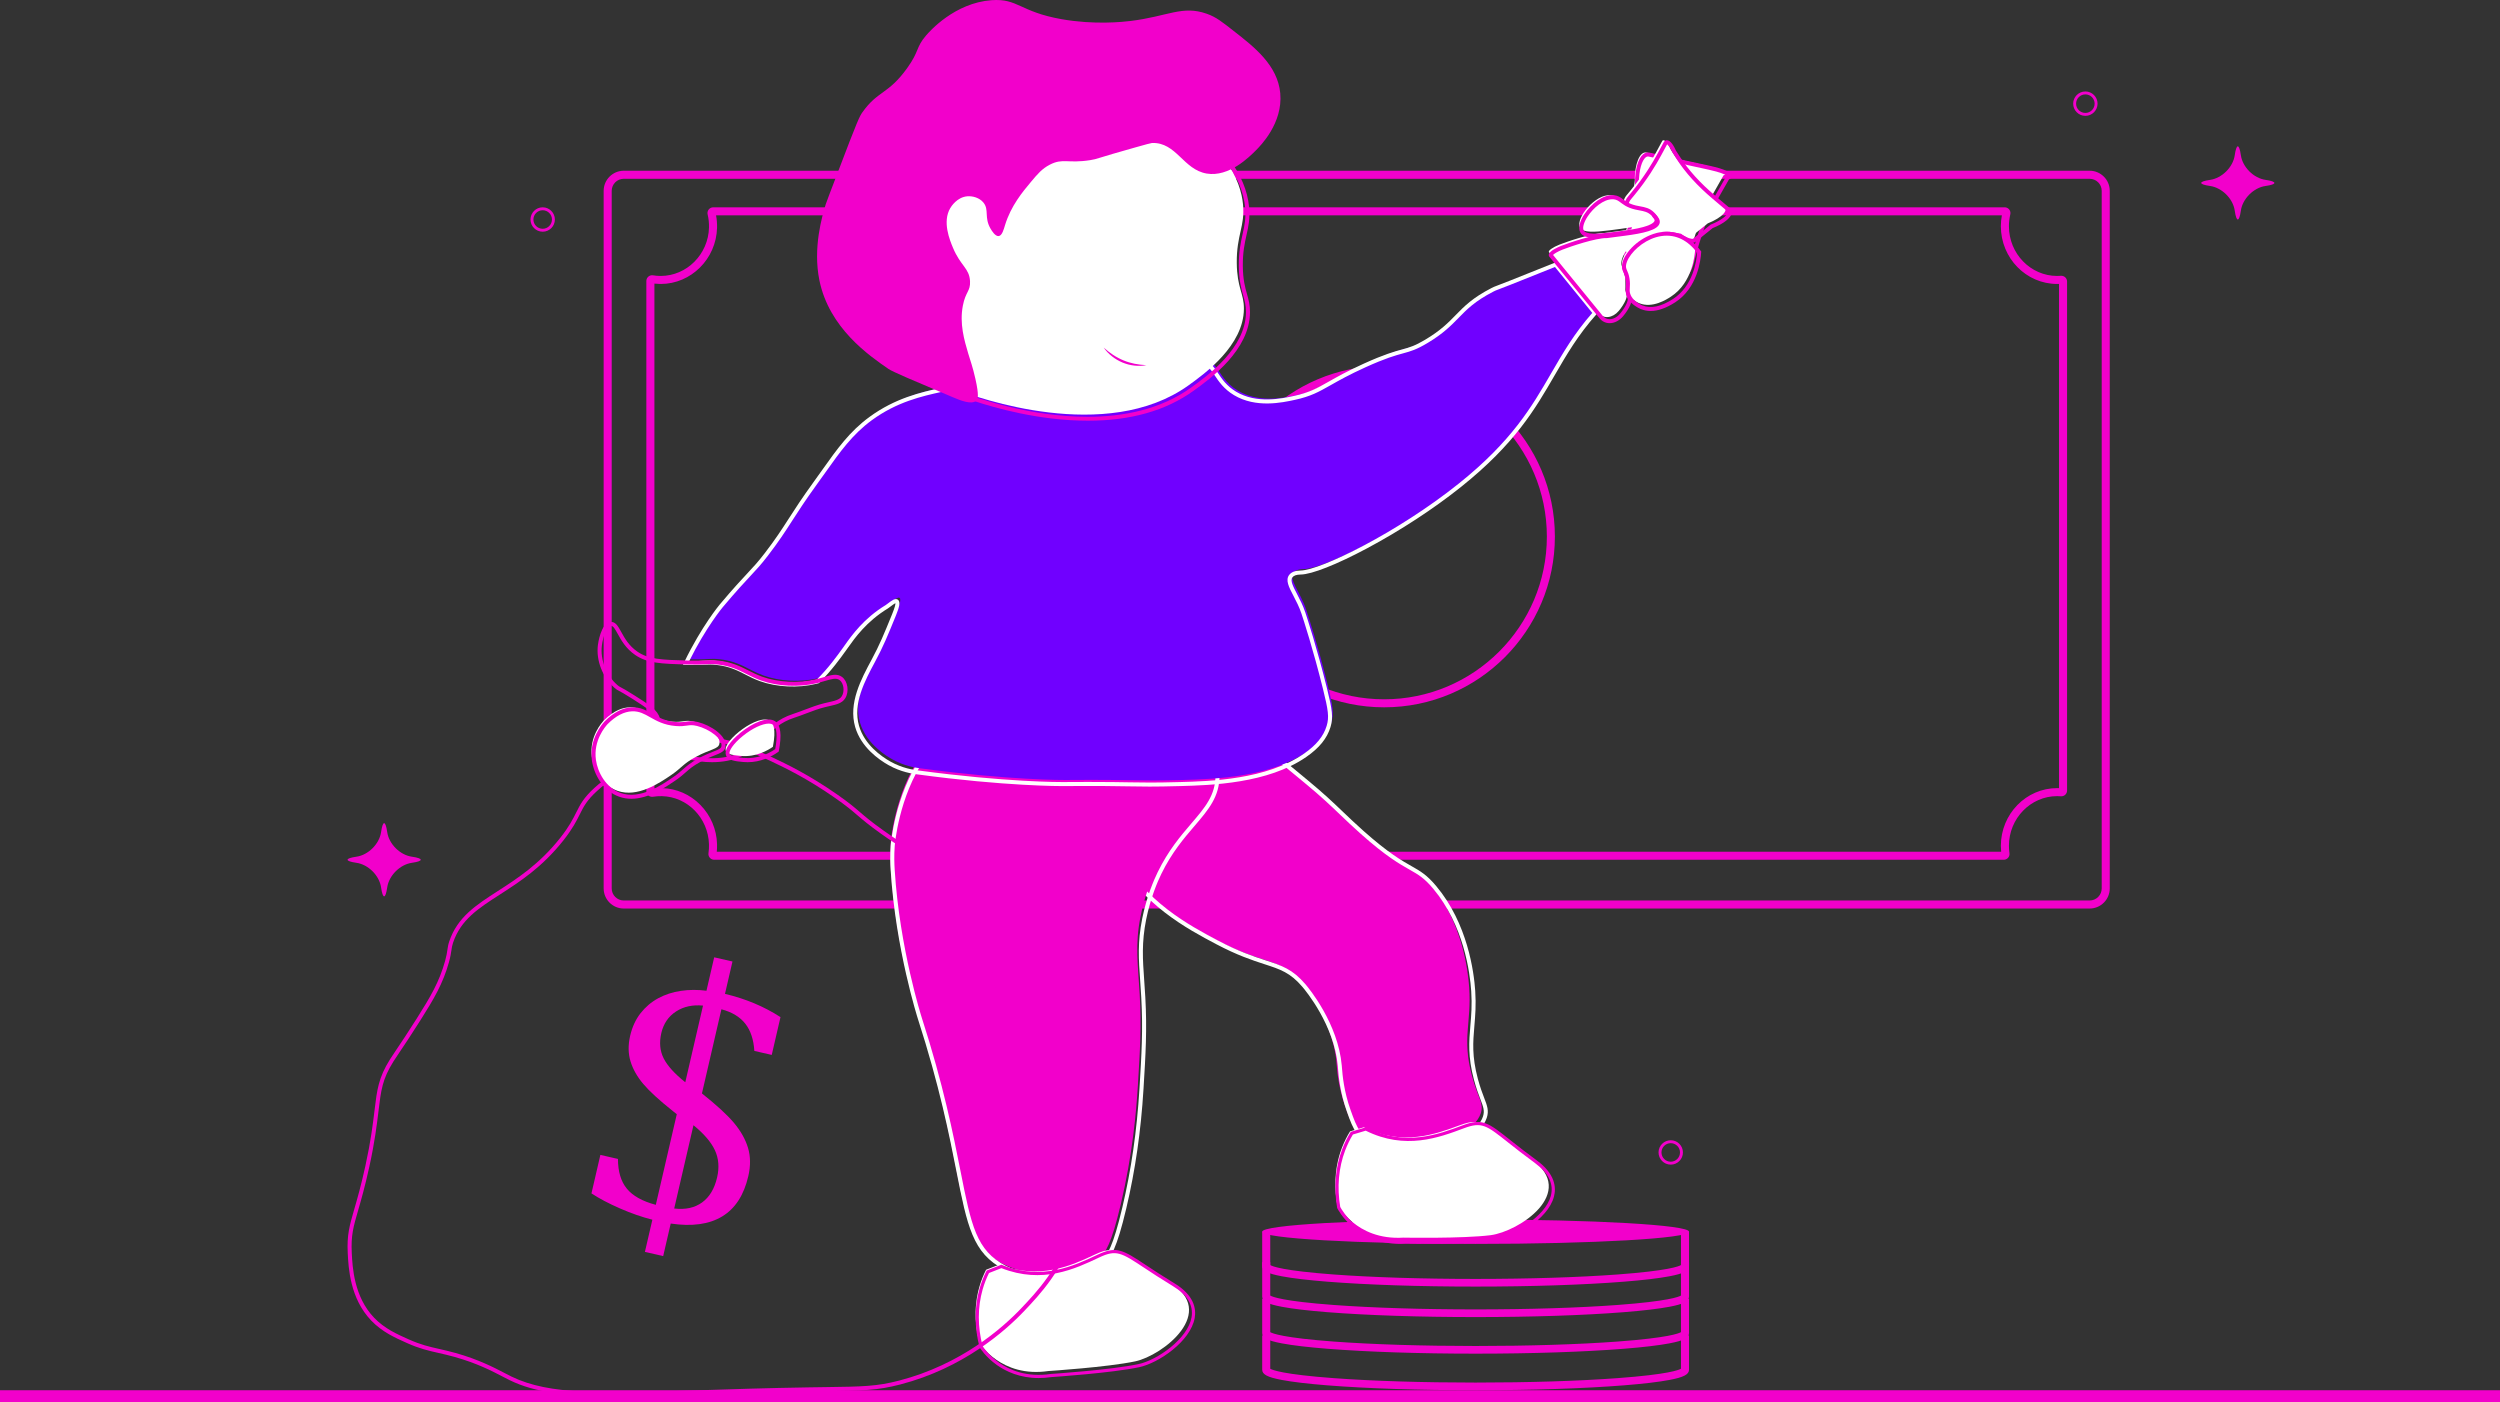 <svg width="410" height="230" viewBox="0 0 410 230" fill="none" xmlns="http://www.w3.org/2000/svg">
<rect x="0" y="0" width="410" height="230" fill="#333333" stroke="none"/>
<g clip-path="url(#clip0_767_2423)">
<path d="M342.7 149H102.3C100.48 149 99 147.52 99 145.701V31.299C99 29.48 100.48 28 102.3 28H342.7C344.52 28 346 29.48 346 31.299V145.701C346 147.52 344.52 149 342.7 149V149ZM102.3 29.32C101.208 29.32 100.32 30.208 100.32 31.299V145.701C100.32 146.792 101.208 147.68 102.3 147.68H342.7C343.792 147.68 344.68 146.792 344.68 145.701V31.299C344.68 30.208 343.792 29.32 342.7 29.32H102.3Z" fill="#F200CB"/>
<path d="M328.619 141H117.122C116.85 141 116.592 140.882 116.413 140.677C116.232 140.469 116.151 140.194 116.191 139.921C116.26 139.441 116.288 138.948 116.273 138.456C116.141 134.132 112.749 130.667 108.551 130.568C108.059 130.557 107.568 130.591 107.092 130.67C106.821 130.714 106.546 130.638 106.336 130.462C106.123 130.282 106 130.018 106 129.737V46.084C106 45.804 106.123 45.54 106.336 45.36C106.547 45.183 106.822 45.107 107.093 45.152C107.479 45.216 107.876 45.251 108.274 45.255C108.302 45.255 108.331 45.255 108.359 45.255C112.617 45.255 116.159 41.719 116.274 37.332C116.294 36.596 116.219 35.866 116.052 35.163C115.984 34.878 116.05 34.583 116.232 34.355C116.412 34.129 116.679 34 116.967 34H328.774C329.062 34 329.329 34.129 329.509 34.355C329.691 34.583 329.757 34.878 329.689 35.163C329.54 35.793 329.464 36.447 329.464 37.105C329.464 41.599 333.014 45.256 337.377 45.256C337.581 45.256 337.786 45.248 337.985 45.231C338.243 45.211 338.502 45.299 338.694 45.475C338.888 45.654 339 45.908 339 46.173V129.649C339 129.914 338.888 130.168 338.694 130.347C338.502 130.522 338.244 130.611 337.986 130.59C337.786 130.574 337.582 130.566 337.377 130.566C333.014 130.566 329.464 134.223 329.464 138.718C329.464 139.121 329.493 139.526 329.55 139.921C329.59 140.194 329.509 140.47 329.328 140.677C329.149 140.882 328.89 141 328.619 141V141ZM117.552 139.685H328.189C328.157 139.365 328.141 139.041 328.141 138.718C328.141 133.498 332.284 129.251 337.377 129.251C337.477 129.251 337.578 129.253 337.677 129.256V46.565C337.577 46.569 337.477 46.57 337.377 46.57C332.284 46.57 328.141 42.324 328.141 37.105C328.141 36.502 328.196 35.901 328.306 35.315H117.435C117.56 35.986 117.614 36.674 117.596 37.366C117.463 42.462 113.329 46.57 108.359 46.57C108.325 46.57 108.292 46.57 108.259 46.57C107.945 46.566 107.632 46.547 107.323 46.511V129.31C107.738 129.263 108.16 129.243 108.583 129.254C110.944 129.31 113.175 130.289 114.867 132.013C116.552 133.73 117.521 136.004 117.595 138.416C117.608 138.84 117.593 139.265 117.552 139.685V139.685Z" fill="#F200CB"/>
<path d="M227 116C211.561 116 199 103.439 199 88C199 72.561 211.561 60 227 60C242.439 60 255 72.561 255 88C255 103.439 242.439 116 227 116ZM227 61.315C212.286 61.315 200.315 73.286 200.315 88C200.315 102.714 212.286 114.685 227 114.685C241.714 114.685 253.685 102.714 253.685 88C253.685 73.286 241.714 61.315 227 61.315Z" fill="#F200CB"/>
<path d="M242 204C261.33 204 277 203.105 277 202C277 200.895 261.33 200 242 200C222.67 200 207 200.895 207 202C207 203.105 222.67 204 242 204Z" fill="#F200CB"/>
<path d="M242 228C232.81 228 224.167 227.714 217.663 227.195C214.485 226.942 211.984 226.645 210.231 226.314C207.876 225.87 207 225.414 207 224.631V219H208.321V224.471C208.667 224.682 210.421 225.402 218.732 226.016C225.078 226.485 233.341 226.743 242 226.743C250.659 226.743 258.922 226.485 265.269 226.016C273.579 225.402 275.333 224.682 275.679 224.471V219H277V224.631C277 225.414 276.124 225.87 273.769 226.314C272.016 226.645 269.515 226.942 266.337 227.195C259.833 227.714 251.19 228 242 228Z" fill="#F200CB"/>
<path d="M242 222C232.81 222 224.167 221.714 217.663 221.195C214.485 220.942 211.984 220.645 210.231 220.314C207.876 219.87 207 219.414 207 218.631V213H208.321V218.471C208.667 218.682 210.421 219.402 218.732 220.016C225.078 220.485 233.341 220.743 242 220.743C250.659 220.743 258.922 220.485 265.269 220.016C273.579 219.402 275.333 218.682 275.679 218.471V213H277V218.631C277 219.414 276.124 219.87 273.769 220.314C272.016 220.645 269.515 220.942 266.337 221.195C259.833 221.714 251.19 222 242 222Z" fill="#F200CB"/>
<path d="M242 216C232.81 216 224.167 215.714 217.663 215.195C214.485 214.942 211.984 214.645 210.231 214.314C207.876 213.87 207 213.414 207 212.631V207H208.321V212.471C208.667 212.682 210.421 213.402 218.732 214.016C225.078 214.485 233.341 214.743 242 214.743C250.659 214.743 258.922 214.485 265.269 214.016C273.579 213.402 275.333 212.682 275.679 212.471V207H277V212.631C277 213.414 276.124 213.87 273.769 214.314C272.016 214.645 269.515 214.942 266.337 215.195C259.833 215.714 251.19 216 242 216Z" fill="#F200CB"/>
<path d="M242 211C232.81 211 224.167 210.714 217.663 210.195C214.485 209.942 211.984 209.645 210.231 209.314C207.876 208.87 207 208.414 207 207.631V202H208.321V207.471C208.667 207.682 210.421 208.402 218.732 209.016C225.078 209.485 233.341 209.743 242 209.743C250.659 209.743 258.922 209.485 265.269 209.016C273.579 208.402 275.333 207.682 275.679 207.471V202H277V207.631C277 208.414 276.124 208.87 273.769 209.314C272.016 209.645 269.515 209.942 266.337 210.195C259.833 210.714 251.19 211 242 211Z" fill="#F200CB"/>
<path d="M181.346 124.191C185.415 117.618 198.002 117.877 205.45 121.691C208.177 123.088 210.562 125.217 213.777 127.867C217.977 131.329 219.436 133.077 222.834 136.101C230.56 142.975 231.48 141.261 234.667 145.07C239.858 151.274 240.768 159.274 240.949 161.98C241.34 167.827 239.746 170.22 241.387 176.389C242.374 180.098 243.393 180.897 242.848 182.565C241.033 188.12 226.153 190.192 222.25 185.064C221.591 184.2 221.18 183.044 220.643 181.536C219.409 178.072 219.279 175.293 219.182 174.184C218.588 167.372 213.751 161.581 213.338 161.097C209.761 156.906 207.296 158.337 199.168 154.04C194.501 151.572 186.947 147.578 182.953 139.63C181.928 137.592 177.95 129.677 181.346 124.191V124.191Z" fill="#F200CB"/>
<path d="M231.209 189C227.691 189 224.22 188.122 222.548 185.925C221.855 185.015 221.426 183.813 220.884 182.29C219.736 179.067 219.525 176.415 219.423 175.141C219.414 175.021 219.405 174.914 219.397 174.818C218.814 168.132 214.132 162.476 213.6 161.853C211.591 159.501 209.997 158.982 207.355 158.121C205.39 157.482 202.946 156.685 199.45 154.838C194.819 152.39 187.07 148.294 183.006 140.213C182.47 139.148 181.216 136.653 180.505 133.682C179.606 129.921 179.908 126.789 181.405 124.373C183.334 121.258 187.277 119.366 192.507 119.047C197.15 118.764 202.218 119.771 206.067 121.741C208.45 122.961 210.529 124.69 213.162 126.878C213.592 127.237 214.037 127.606 214.498 127.986C217.085 130.118 218.617 131.582 220.239 133.132C221.246 134.094 222.287 135.09 223.614 136.269C227.685 139.89 229.876 141.132 231.476 142.038C232.937 142.866 233.992 143.464 235.544 145.318C240.688 151.462 241.728 159.382 241.937 162.503C242.092 164.823 241.941 166.581 241.796 168.282C241.571 170.92 241.376 173.198 242.367 176.921C242.736 178.307 243.107 179.277 243.405 180.056C243.906 181.368 244.208 182.159 243.83 183.316C242.849 186.32 238.574 188.06 234.901 188.687C233.717 188.889 232.46 189 231.209 189V189ZM181.684 124.547L181.962 124.722C180.449 127.165 179.504 131.784 183.592 139.914C187.561 147.807 195.194 151.842 199.755 154.252C203.201 156.074 205.617 156.86 207.557 157.492C210.214 158.357 211.969 158.929 214.098 161.422C214.644 162.062 219.45 167.868 220.051 174.761C220.06 174.857 220.069 174.967 220.078 175.088C220.177 176.334 220.384 178.927 221.502 182.067C222.025 183.535 222.439 184.695 223.069 185.523C225.17 188.282 230.47 188.773 234.791 188.035C239.169 187.288 242.473 185.354 243.206 183.109C243.511 182.176 243.271 181.547 242.791 180.293C242.488 179.499 242.11 178.511 241.732 177.091C240.711 173.257 240.92 170.813 241.141 168.225C241.285 166.549 241.433 164.816 241.281 162.547C241.077 159.492 240.06 151.738 235.042 145.744C233.566 143.981 232.606 143.437 231.154 142.614C229.528 141.693 227.302 140.432 223.179 136.764C221.843 135.577 220.798 134.577 219.787 133.611C218.174 132.069 216.65 130.613 214.082 128.497C213.62 128.116 213.175 127.746 212.743 127.387C210.142 125.225 208.087 123.516 205.769 122.33C202.02 120.41 197.077 119.429 192.547 119.706C187.535 120.012 183.776 121.793 181.963 124.722L181.684 124.547L181.684 124.547Z" fill="white"/>
<path d="M221.409 185.545C220.941 186.301 220.477 187.19 220.083 188.217C218.636 191.987 218.945 195.485 219.281 197.425C219.281 197.425 222.253 203.47 230.169 202.971C230.169 202.971 239.832 203.148 244.445 202.572C249.058 201.996 258.797 195.62 251.186 190.116C243.575 184.612 243.435 183.044 239.428 184.531C235.42 186.018 229.984 188.016 223.676 184.873L221.409 185.545L221.409 185.545Z" fill="white"/>
<path d="M229.665 204C225.944 204 223.4 202.539 221.885 201.256C220.107 199.752 219.341 198.201 219.309 198.136L219.293 198.102L219.287 198.066C218.715 194.731 219.001 191.419 220.113 188.488C220.479 187.522 220.939 186.586 221.479 185.704L221.531 185.619L224.027 184.87L224.121 184.917C230.435 188.1 235.891 186.051 239.875 184.555C243.105 183.343 244.068 184.106 247.652 186.948C248.787 187.847 250.2 188.967 252.044 190.317C255.069 192.53 255.238 194.766 254.847 196.252C253.853 200.029 248.315 203.151 245.088 203.559C240.516 204.136 230.969 203.977 230.589 203.971C230.273 203.99 229.965 204 229.665 204L229.665 204ZM219.8 197.94C219.916 198.164 220.678 199.555 222.245 200.874C223.808 202.192 226.52 203.707 230.566 203.449L230.577 203.449H230.588C230.686 203.451 240.417 203.623 245.021 203.041C248.143 202.647 253.431 199.567 254.337 196.121C254.846 194.185 253.969 192.374 251.731 190.736C249.878 189.38 248.462 188.257 247.323 187.355C243.753 184.524 243.01 183.936 240.062 185.043C236.006 186.566 230.457 188.649 223.977 185.43L221.877 186.06C221.377 186.889 220.949 187.767 220.606 188.671C219.531 191.505 219.253 194.709 219.8 197.94H219.8Z" fill="#F200CB"/>
<path d="M151.083 123.83C146.644 130.239 146.07 138.294 146.07 138.294C145.949 139.995 146.01 141.319 146.07 142.28C146.884 155.28 150.493 166.485 150.493 166.485C159.262 193.714 156.04 202.931 164.352 207.222C169.302 209.777 176.627 209.701 180.423 206.189C181.271 205.404 182.239 204.173 183.814 197.481C185.735 189.317 186.345 182.43 186.615 177.998C186.972 172.139 187.2 168.387 186.91 163.09C186.641 158.175 186.097 155.056 187.058 150.249C187.829 146.39 189.142 143.588 189.564 142.722C193.514 134.616 199.039 132.704 199 126.782C198.996 126.231 198.989 125.122 198.558 123.977C194.682 113.694 160.322 110.488 151.083 123.83V123.83Z" fill="#F200CB"/>
<path d="M172.518 210C169.751 210 166.924 209.351 164.648 208.179C159.511 205.534 158.627 201.062 156.866 192.153C155.693 186.22 154.087 178.095 150.537 167.103C150.501 166.99 146.884 155.668 146.071 142.729C146.004 141.665 145.952 140.353 146.071 138.685C146.077 138.603 146.707 130.435 151.174 124.003C156.638 116.135 170.426 114.01 181.666 115.394C191.066 116.551 197.913 119.934 199.533 124.223C199.988 125.427 199.996 126.592 200 127.152C200.023 130.646 198.202 132.772 195.896 135.465C194.151 137.503 192.173 139.813 190.47 143.297C189.839 144.59 188.675 147.279 187.975 150.772C187.209 154.594 187.405 157.34 187.652 160.817C187.714 161.69 187.779 162.593 187.833 163.576C188.126 168.911 187.891 172.755 187.536 178.574C187.113 185.496 186.188 191.91 184.708 198.184C183.13 204.874 182.147 206.215 181.198 207.091C179.344 208.802 176.552 209.829 173.338 209.981C173.065 209.994 172.792 210 172.518 210H172.518ZM151.719 124.38C147.359 130.66 146.739 138.652 146.733 138.732C146.617 140.361 146.668 141.646 146.733 142.687C147.541 155.54 151.133 166.787 151.169 166.899C154.731 177.929 156.341 186.076 157.517 192.024C159.291 200.997 160.1 205.092 164.952 207.59C169.499 209.931 176.831 210.22 180.748 206.605C181.584 205.833 182.529 204.536 184.063 198.032C185.534 191.796 186.453 185.418 186.874 178.535C187.227 172.738 187.461 168.909 187.17 163.612C187.117 162.635 187.052 161.735 186.99 160.864C186.739 157.338 186.541 154.552 187.325 150.642C188.039 147.077 189.229 144.328 189.874 143.007C191.614 139.447 193.621 137.103 195.392 135.034C197.608 132.447 199.358 130.403 199.336 127.157C199.333 126.635 199.326 125.55 198.913 124.457C198.146 122.428 196.056 120.563 192.869 119.063C189.816 117.626 185.914 116.585 181.585 116.051C170.543 114.691 157.026 116.74 151.72 124.381L151.719 124.38Z" fill="white"/>
<path d="M161.717 208.239C161.316 209.029 160.931 209.952 160.627 211.007C159.512 214.877 160.123 218.331 160.627 220.234C160.627 220.234 164.115 226.001 171.961 224.847C171.961 224.847 181.609 224.222 186.157 223.266C190.706 222.31 199.86 215.159 191.795 210.315C183.731 205.47 183.455 203.922 179.59 205.734C175.724 207.547 170.479 209.985 163.918 207.382L161.717 208.239V208.239Z" fill="white"/>
<path d="M170.345 226C167.231 226 164.953 224.902 163.505 223.877C161.604 222.531 160.707 221.054 160.67 220.992L160.651 220.96L160.642 220.925C159.786 217.658 159.786 214.343 160.643 211.337C160.925 210.347 161.303 209.378 161.765 208.456L161.81 208.367L164.234 207.413L164.332 207.453C170.898 210.086 176.161 207.592 180.004 205.771C183.119 204.295 184.145 204.974 187.961 207.497C189.17 208.296 190.674 209.29 192.628 210.477C195.833 212.422 196.193 214.63 195.931 216.14C195.265 219.977 190.012 223.544 186.83 224.22C182.323 225.177 172.794 225.819 172.414 225.844C171.688 225.952 170.998 226 170.345 226H170.345ZM161.142 220.756C161.277 220.969 162.156 222.287 163.831 223.468C165.502 224.645 168.336 225.924 172.346 225.328L172.368 225.326C172.465 225.32 182.181 224.675 186.719 223.711C189.798 223.057 194.804 219.553 195.411 216.052C195.753 214.086 194.723 212.359 192.352 210.92C190.389 209.728 188.88 208.731 187.668 207.929C183.867 205.416 183.075 204.893 180.232 206.241C176.32 208.094 170.968 210.629 164.232 207.974L162.193 208.776C161.765 209.642 161.415 210.551 161.151 211.478C160.322 214.384 160.319 217.591 161.142 220.756H161.142Z" fill="#F200CB"/>
<path d="M262 50.909C253.903 60.004 253.988 67.812 239.871 79.065C230.106 86.848 217.287 93.28 213.761 93.338C213.545 93.342 212.601 93.326 212.139 93.927C211.29 95.029 213.231 97.044 214.205 99.96C214.439 100.662 216.09 105.648 217.745 112.321C218.603 115.782 218.792 116.997 218.334 118.501C217.797 120.267 216.563 121.783 214.499 123.209C208.469 127.378 199.735 127.759 193.995 127.918C185.866 128.143 187.161 127.824 174.671 127.918C174.671 127.918 165.575 127.987 150.923 126.004C150.108 125.895 148.316 125.636 146.35 124.533C145.68 124.157 142.105 122.155 141.039 118.501C139.94 114.73 142.006 110.896 143.695 107.759C145.045 105.253 145.725 103.588 147.088 100.254C147.358 99.591 147.88 98.293 147.53 98.046C147.207 97.82 146.342 98.666 145.908 98.929C142.049 101.272 140.075 104.317 138.975 105.845C138.026 107.164 136.53 109.241 134.598 111.128C134.485 111.159 134.371 111.188 134.254 111.217C131.28 111.942 127.821 111.731 125.183 110.775C122.71 109.878 121.37 108.508 118.103 108.126C116.412 107.929 116.178 108.193 113.455 108.126C113.3 108.122 113.149 108.119 113 108.115C115.847 102.236 118.766 98.782 118.766 98.782C123.313 93.402 123.892 93.316 126.141 90.395C129.593 85.913 130.094 84.345 134.254 78.622C137.294 74.442 139.438 70.958 143.252 68.174C147.364 65.176 151.361 64.25 154.905 63.466C189.354 55.852 196.536 56.364 199.453 60.228C200.216 61.24 200.956 62.835 202.994 64.055C206.412 66.103 210.458 65.283 212.728 64.79C217.099 63.843 217.675 62.463 224.234 59.493C230.927 56.463 230.742 57.712 234.413 55.52C239.768 52.321 239.432 50.096 245.18 47.132C245.937 46.742 245.203 47.151 252.557 44.19C253.778 43.697 254.745 43.306 255.552 43L262 50.909L262 50.909Z" fill="#7000FF"/>
<path d="M188.525 129C187.348 129 186.367 128.983 185.237 128.962C182.997 128.922 180.21 128.873 174.212 128.918C174.122 128.918 164.921 128.965 150.41 126.995C149.691 126.898 147.783 126.641 145.718 125.48C144.086 124.561 141.21 122.53 140.25 119.232C139.113 115.319 141.231 111.375 142.933 108.207C144.271 105.715 144.95 104.05 146.302 100.734L146.312 100.709C146.778 99.562 146.862 99.108 146.851 98.929C146.653 99.004 146.273 99.297 146.077 99.448C145.906 99.58 145.745 99.704 145.61 99.787C142.105 101.92 140.188 104.632 139.043 106.253C138.946 106.389 138.856 106.517 138.771 106.636C137.851 107.918 136.311 110.064 134.354 111.979L134.294 112.037L134.213 112.06C134.097 112.093 133.979 112.123 133.858 112.153C130.9 112.876 127.35 112.702 124.593 111.699C123.713 111.379 122.973 111 122.256 110.633C120.92 109.949 119.657 109.302 117.585 109.059C116.705 108.956 116.227 108.983 115.567 109.019C114.976 109.052 114.241 109.093 112.966 109.061L112 109.035L112.222 108.576C115.055 102.709 118.005 99.179 118.034 99.144C120.326 96.424 121.594 95.07 122.612 93.982C123.588 92.939 124.293 92.186 125.402 90.742C127.199 88.402 128.185 86.87 129.326 85.096C130.355 83.497 131.521 81.685 133.512 78.937C133.986 78.284 134.439 77.646 134.878 77.028C137.263 73.671 139.322 70.772 142.586 68.383C146.839 65.273 151.012 64.347 154.366 63.603C189.013 55.924 196.218 56.433 199.264 60.479C199.43 60.7 199.593 60.945 199.766 61.204C200.389 62.14 201.165 63.305 202.711 64.234C206.09 66.263 210.223 65.364 212.209 64.931C214.741 64.381 215.999 63.669 217.903 62.592C219.261 61.823 220.951 60.866 223.653 59.64C227.033 58.105 228.712 57.646 229.937 57.311C231.185 56.969 232.009 56.744 233.801 55.67C236.278 54.187 237.525 52.909 238.732 51.674C240.15 50.221 241.49 48.849 244.59 47.246C244.941 47.064 245.001 47.042 245.577 46.822C246.327 46.536 247.887 45.941 251.997 44.281L252.337 44.144C253.415 43.708 254.266 43.363 255 43.084L255.223 43L262 51.337L261.814 51.547C258.769 54.977 256.917 58.175 254.957 61.56C251.763 67.076 248.46 72.779 239.637 79.833C235.132 83.434 229.645 87.021 224.186 89.933C219.204 92.59 215.141 94.195 213.318 94.225L213.283 94.225C212.628 94.234 212.18 94.389 211.952 94.687C211.557 95.201 212.067 96.18 212.713 97.418C213.17 98.294 213.688 99.286 214.069 100.434C214.379 101.365 216.005 106.338 217.618 112.86C218.494 116.405 218.677 117.672 218.203 119.235C217.639 121.094 216.38 122.651 214.239 124.135C207.914 128.52 198.57 128.778 193.55 128.917C191.338 128.979 189.814 129 188.525 129L188.525 129ZM178.573 128.24C181.741 128.24 183.636 128.273 185.248 128.302C187.608 128.344 189.313 128.375 193.531 128.258C198.483 128.121 207.699 127.866 213.863 123.592C215.875 122.198 217.053 120.753 217.571 119.044C218.003 117.621 217.833 116.481 216.977 113.019C215.37 106.521 213.751 101.569 213.443 100.643C213.078 99.546 212.573 98.578 212.128 97.724C211.373 96.277 210.776 95.134 211.428 94.285C211.786 93.819 212.407 93.577 213.274 93.565L213.306 93.565C216.558 93.512 229.152 87.37 239.225 79.317C247.951 72.341 251.222 66.692 254.386 61.23C256.323 57.883 258.156 54.719 261.134 51.319L255.012 43.787C254.334 44.048 253.551 44.365 252.585 44.756L252.244 44.894C248.129 46.556 246.564 47.153 245.812 47.439C245.245 47.656 245.211 47.669 244.893 47.833C241.888 49.387 240.584 50.722 239.204 52.136C237.968 53.401 236.69 54.71 234.14 56.237C232.271 57.357 231.365 57.605 230.111 57.948C228.84 58.295 227.258 58.728 223.926 60.241C221.251 61.456 219.575 62.404 218.228 63.167C216.272 64.274 214.979 65.006 212.35 65.577C210.281 66.028 205.975 66.965 202.372 64.8C200.699 63.795 199.877 62.562 199.217 61.571C199.05 61.32 198.892 61.083 198.737 60.876C195.926 57.142 188.591 56.694 154.509 64.248C151.216 64.979 147.117 65.888 142.975 68.916C139.798 71.242 137.767 74.101 135.416 77.411C134.976 78.03 134.522 78.67 134.046 79.325C132.066 82.058 130.905 83.862 129.881 85.454C128.731 87.24 127.739 88.783 125.925 91.144C124.797 92.614 124.083 93.377 123.094 94.433C122.081 95.516 120.82 96.863 118.539 99.57C118.511 99.604 115.764 102.893 113.041 108.403C114.253 108.431 114.96 108.392 115.53 108.36C116.224 108.322 116.725 108.294 117.662 108.404C119.852 108.66 121.227 109.364 122.557 110.045C123.255 110.403 123.977 110.772 124.819 111.078C127.46 112.039 130.863 112.205 133.701 111.512C133.786 111.491 133.87 111.47 133.953 111.447C135.839 109.589 137.278 107.583 138.235 106.251C138.319 106.133 138.409 106.006 138.504 105.871C139.679 104.209 141.645 101.427 145.266 99.223C145.37 99.159 145.518 99.046 145.674 98.925C146.236 98.492 146.817 98.045 147.25 98.348C147.727 98.686 147.492 99.561 146.924 100.958L146.914 100.983C145.553 104.321 144.869 105.997 143.515 108.519C141.87 111.582 139.822 115.394 140.884 119.047C141.778 122.12 144.498 124.035 146.039 124.903C147.996 126.003 149.814 126.248 150.498 126.341C164.959 128.303 174.117 128.258 174.208 128.257C175.897 128.245 177.333 128.239 178.573 128.239L178.573 128.24Z" fill="white"/>
<path d="M200.636 25.84C203.021 29.003 203.677 31.694 203.854 33.516C204.202 37.116 202.787 38.461 202.83 43.111C202.869 47.263 204.015 48.076 204 50.639C203.965 56.694 197.544 61.307 194.933 63.187C181.402 72.922 159.886 65.038 157.347 64.072C157.347 64.072 136.434 51.82 146.964 36.321C157.493 20.821 152.521 22.593 159.687 17.131C166.853 11.669 178.699 18.607 186.304 17.131C193.909 15.655 200.636 25.84 200.636 25.84L200.636 25.84Z" fill="white"/>
<path d="M178.431 69C176.529 69 174.541 68.877 172.468 68.632C165.267 67.779 159.295 65.652 157.636 65.02L157.587 64.997C157.559 64.981 154.78 63.34 151.783 60.561C149.007 57.986 145.465 53.875 144.356 48.914C143.423 44.737 144.325 40.594 147.038 36.6C151.981 29.32 153.487 25.904 154.484 23.643C155.593 21.129 156.008 20.188 159.907 17.215C164.367 13.815 170.463 15.041 176.358 16.227C180.203 17.001 183.835 17.732 186.812 17.154C190.043 16.526 193.624 17.875 197.168 21.056C199.765 23.387 201.426 25.855 201.556 26.05C203.484 28.611 204.593 31.264 204.851 33.934C205.034 35.827 204.741 37.143 204.43 38.536C204.136 39.856 203.802 41.353 203.823 43.617C203.844 45.884 204.199 47.138 204.512 48.245C204.766 49.146 205.007 49.997 205 51.196C204.964 57.451 198.509 62.098 195.752 64.082C191.206 67.355 185.398 69 178.431 69H178.431ZM157.894 64.409C160.37 65.349 169.02 68.355 178.348 68.355C184.205 68.356 190.327 67.171 195.361 63.548C198.045 61.616 204.308 57.107 204.342 51.192C204.348 50.088 204.131 49.318 203.879 48.428C203.555 47.28 203.187 45.979 203.165 43.623C203.144 41.282 203.486 39.745 203.788 38.39C204.1 36.992 204.369 35.785 204.196 33.998C203.95 31.45 202.883 28.908 201.026 26.444L201.014 26.427C200.948 26.326 194.281 16.38 186.936 17.806C183.833 18.409 180.14 17.666 176.23 16.879C170.477 15.721 164.527 14.524 160.303 17.745C156.54 20.615 156.173 21.446 155.085 23.913C154.079 26.196 152.557 29.646 147.58 36.976C144.976 40.811 144.107 44.779 144.998 48.768C147.007 57.759 157.337 64.075 157.894 64.409V64.409Z" fill="#F200CB"/>
<path d="M188.935 23.448C192.938 23.317 194.05 27.819 197.905 28.465C201.566 29.078 204.889 25.742 205.992 24.634C206.714 23.909 210.412 20.196 209.962 15.297C209.54 10.699 205.707 7.712 202.316 5.07C200.418 3.592 199.491 2.816 197.905 2.254C193.887 0.831 191.537 2.689 185.406 3.44C184.184 3.589 179.486 4.102 174.084 3.143C167.237 1.928 166.946 -0.286 162.614 0.031C156.571 0.473 152.469 5.123 151.88 5.811C150.151 7.829 150.832 8.297 148.792 11.147C145.672 15.506 143.984 14.821 141.44 18.409C140.975 19.066 140.707 19.546 137.323 28.465C136.154 31.544 135.544 33.084 135.411 33.527C134.842 35.424 133.285 40.618 134.382 45.977C135.986 53.813 142.509 58.303 145.704 60.502C146.392 60.976 149.643 62.349 156.144 65.097C157.503 65.671 159.369 66.438 160.115 65.69C160.379 65.424 160.583 64.886 159.967 62.133C159.526 60.155 159.126 59.115 158.791 57.983C158.141 55.787 157.341 53.084 157.909 50.127C158.353 47.811 159.171 47.77 159.085 46.125C158.973 43.964 157.54 43.636 156.291 40.641C155.762 39.372 154.512 36.373 155.85 34.12C155.99 33.885 156.947 32.329 158.644 32.193C159.496 32.125 160.625 32.407 161.291 33.231C162.256 34.425 161.357 35.654 162.467 37.529C162.642 37.825 163.216 38.794 163.791 38.715C164.353 38.638 164.618 37.598 164.82 36.936C165.793 33.748 167.719 31.451 169.084 29.822C170.176 28.519 170.89 27.668 172.172 27.006C174.319 25.897 175.106 26.844 178.789 26.265C180.075 26.062 179.721 25.987 186.141 24.19C187.892 23.699 188.771 23.454 188.935 23.449L188.935 23.448Z" fill="#F200CB"/>
<path d="M188 59.888C187.356 60.012 186.691 60.03 186.034 59.957C185.704 59.924 185.378 59.858 185.055 59.78C184.733 59.697 184.418 59.586 184.107 59.464C183.492 59.204 182.907 58.868 182.381 58.452C181.853 58.039 181.381 57.552 181 57C181.497 57.441 182.007 57.848 182.549 58.201C182.821 58.375 183.095 58.544 183.38 58.691C183.663 58.842 183.952 58.981 184.248 59.1C184.836 59.348 185.45 59.528 186.077 59.656C186.706 59.783 187.347 59.85 188 59.888L188 59.888Z" fill="#F200CB"/>
<path d="M100.756 229C93.088 229 87.829 228.425 83.591 226.353C83.263 226.192 82.908 226.007 82.496 225.792C80.699 224.854 78.238 223.569 74.559 222.538C73.546 222.254 72.699 222.062 71.879 221.876C70.232 221.502 68.809 221.18 66.757 220.265C64.755 219.372 62.686 218.449 60.89 216.581C57.405 212.956 57.152 207.944 57.03 205.535C56.878 202.535 57.313 201.031 58.102 198.301C58.593 196.602 59.204 194.488 59.919 191.23C60.82 187.118 61.153 184.345 61.421 182.116C61.823 178.767 62.065 176.746 63.952 173.747C64.23 173.304 64.566 172.806 64.99 172.174C65.75 171.046 66.789 169.501 68.385 166.977C70.554 163.545 72.047 161.038 73 157.588C73.232 156.747 73.31 156.218 73.378 155.751C73.443 155.306 73.499 154.921 73.67 154.412C75.01 150.403 78.083 148.425 81.64 146.134C84.841 144.072 88.469 141.735 91.899 137.386C93.359 135.535 93.965 134.319 94.499 133.247C95.137 131.966 95.688 130.859 97.477 129.223C101.108 125.902 105.534 124.304 110.221 122.612C112.904 121.643 114.382 121.11 116.077 121.013C117.542 120.929 120.234 121.169 126.653 124.203C128.884 125.258 132.619 127.023 137.34 130.324C139.258 131.665 140.124 132.409 141.042 133.196C141.938 133.965 142.865 134.759 144.878 136.193C148.009 138.423 149.771 139.354 151.057 140.033C152.415 140.751 153.235 141.184 154.464 142.561C155.676 143.92 155.968 144.706 156.607 146.427C157.169 147.942 158.018 150.231 160.055 154.37C161.622 157.555 163.074 160.172 164.479 162.703C165.874 165.217 166.828 166.834 167.75 168.397C168.126 169.035 168.503 169.674 168.91 170.372C174.241 179.535 176.918 184.134 177.593 187.857C178.763 194.295 177.101 199.571 176.475 201.557C174.362 208.264 170.52 212.318 167.977 215C164.798 218.354 157.929 224.38 147.651 227.053C143.868 228.036 141.556 228.068 135.377 228.153C134.564 228.164 133.684 228.176 132.724 228.192C125.799 228.302 119.85 228.499 114.602 228.672C109.232 228.849 104.678 229 100.756 229ZM97.699 129.469L97.921 129.715C96.224 131.268 95.723 132.272 95.09 133.544C94.541 134.646 93.92 135.894 92.417 137.8C88.918 142.236 85.241 144.604 81.996 146.694C78.402 149.008 75.563 150.837 74.296 154.624C74.145 155.077 74.095 155.417 74.032 155.848C73.964 156.31 73.88 156.885 73.637 157.766C72.659 161.305 71.143 163.852 68.942 167.334C67.342 169.866 66.299 171.416 65.538 172.547C65.116 173.174 64.783 173.668 64.51 174.103C62.704 176.975 62.481 178.829 62.077 182.196C61.807 184.439 61.472 187.23 60.564 191.373C59.845 194.653 59.23 196.779 58.737 198.486C57.943 201.234 57.544 202.613 57.69 205.501C57.808 207.829 58.053 212.673 61.365 216.119C63.071 217.894 65.081 218.79 67.025 219.657C69.017 220.546 70.411 220.862 72.025 221.227C72.852 221.415 73.708 221.609 74.737 221.897C78.481 222.947 81.081 224.304 82.801 225.202C83.208 225.415 83.559 225.598 83.88 225.755C90.138 228.815 98.82 228.528 114.58 228.007C119.831 227.834 125.782 227.637 132.713 227.527C133.674 227.511 134.555 227.499 135.368 227.488C141.489 227.404 143.78 227.373 147.486 226.409C157.605 223.777 164.368 217.844 167.499 214.541C169.999 211.903 173.779 207.916 175.845 201.356C176.457 199.413 178.083 194.252 176.943 187.976C176.288 184.369 173.632 179.804 168.339 170.708C167.934 170.011 167.558 169.373 167.182 168.736C166.257 167.17 165.302 165.549 163.903 163.03C162.494 160.49 161.037 157.865 159.463 154.665C157.411 150.496 156.555 148.188 155.988 146.66C155.361 144.971 155.101 144.271 153.972 143.006C152.823 141.718 152.087 141.329 150.75 140.622C149.447 139.934 147.663 138.991 144.496 136.736C142.459 135.285 141.521 134.48 140.613 133.702C139.709 132.926 138.854 132.193 136.963 130.871C132.287 127.601 128.584 125.851 126.372 124.806C119.363 121.492 116.918 121.632 116.114 121.677C114.58 121.765 113.267 122.219 110.444 123.238C105.821 124.907 101.455 126.483 97.921 129.715L97.699 129.469L97.699 129.469Z" fill="#F200CB"/>
<path d="M118.897 162.996C122.254 163.787 125.289 165.057 128 166.807L126.566 173.005L123.712 172.351C123.597 170.491 123.101 169.002 122.227 167.885C121.352 166.768 120.047 165.98 118.312 165.521L115.118 179.324C117.511 181.223 119.263 182.834 120.374 184.156C121.484 185.479 122.25 186.843 122.674 188.25C123.097 189.656 123.114 191.202 122.724 192.885C122.003 196.003 120.572 198.208 118.432 199.5C116.291 200.792 113.48 201.18 109.998 200.663L108.763 206L105.766 205.312L106.988 200.032C105.287 199.602 103.513 198.984 101.666 198.177C99.819 197.371 98.264 196.55 97 195.716L98.461 189.403L101.343 190.065C101.348 192.141 101.836 193.769 102.808 194.949C103.779 196.129 105.36 197.01 107.552 197.593L110.992 182.729L110.351 182.219C108.113 180.437 106.494 178.952 105.494 177.766C104.494 176.58 103.797 175.347 103.406 174.068C103.014 172.79 102.993 171.395 103.342 169.883C103.679 168.43 104.249 167.19 105.052 166.166C105.856 165.142 106.819 164.325 107.941 163.716C109.063 163.108 110.305 162.702 111.667 162.501C113.029 162.3 114.426 162.293 115.86 162.481L117.128 157L120.126 157.688L118.897 162.996L118.897 162.996ZM112.387 177.489L115.295 164.92C113.594 164.751 112.119 165.073 110.869 165.884C109.619 166.695 108.815 167.875 108.456 169.425C108.097 170.974 108.227 172.359 108.845 173.579C109.463 174.798 110.644 176.102 112.387 177.489V177.489ZM113.73 184.535L110.569 198.195C112.4 198.414 113.923 198.083 115.139 197.203C116.354 196.324 117.176 194.956 117.606 193.1C117.986 191.455 117.865 189.967 117.243 188.635C116.62 187.304 115.449 185.937 113.73 184.535H113.73Z" fill="#F200CB"/>
<path d="M116.771 125C114.146 125 111.592 124.293 109.798 123.328C108.214 122.477 107.258 121.472 107.108 120.498C107.026 119.966 107.206 119.563 107.366 119.207C107.544 118.808 107.697 118.463 107.556 117.91C107.304 116.925 106.133 116.144 103.722 114.611C102.382 113.759 101.836 113.472 101.51 113.301C101.23 113.155 101.102 113.088 100.813 112.835C98.819 111.097 97.737 108.329 98.055 105.784C98.073 105.638 98.516 102.205 100.106 102.009C100.926 101.909 101.347 102.67 101.878 103.635C102.436 104.646 103.129 105.904 104.531 106.868C106.349 108.117 108.474 108.222 112.727 108.326L113.182 108.337C114.427 108.367 115.145 108.328 115.723 108.296C116.415 108.259 116.915 108.231 117.849 108.339C120.034 108.592 121.406 109.286 122.732 109.957C123.429 110.31 124.149 110.674 124.988 110.976C127.623 111.923 131.018 112.087 133.848 111.403C133.961 111.375 134.071 111.348 134.18 111.317C134.494 111.234 134.785 111.148 135.066 111.065C136.309 110.697 137.289 110.406 138.102 111.024C139.04 111.739 139.293 113.433 138.623 114.509C138.112 115.33 137.232 115.529 136.015 115.805C135.8 115.854 135.572 115.905 135.331 115.964C134.274 116.22 133.229 116.617 132.219 117.001C131.587 117.241 130.933 117.489 130.277 117.703C127.872 118.488 126.758 119.701 125.578 120.985C124.578 122.073 123.545 123.197 121.699 124.02C120.147 124.712 118.444 125 116.771 125V125ZM100.232 102.652C100.217 102.652 100.202 102.653 100.187 102.655C99.509 102.738 98.891 104.386 98.708 105.864C98.416 108.202 99.413 110.746 101.248 112.347C101.48 112.549 101.552 112.586 101.818 112.726C102.154 112.902 102.715 113.196 104.078 114.064C106.521 115.617 107.867 116.473 108.194 117.75C108.392 118.521 108.157 119.047 107.968 119.47C107.822 119.797 107.706 120.056 107.759 120.4C107.874 121.145 108.754 122.026 110.113 122.757C112.912 124.261 117.647 125.113 121.428 123.427C123.149 122.659 124.092 121.633 125.09 120.547C126.275 119.257 127.501 117.923 130.07 117.085C130.712 116.876 131.358 116.63 131.983 116.393C133.012 116.001 134.077 115.597 135.174 115.331C135.419 115.272 135.65 115.22 135.867 115.17C137.007 114.912 137.695 114.756 138.062 114.167C138.554 113.377 138.371 112.051 137.7 111.539C137.155 111.125 136.358 111.361 135.255 111.688C134.969 111.773 134.673 111.86 134.355 111.945C134.243 111.976 134.126 112.005 134.005 112.035C131.054 112.748 127.513 112.576 124.763 111.587C123.885 111.272 123.147 110.898 122.432 110.537C121.099 109.862 119.839 109.225 117.772 108.986C116.895 108.884 116.418 108.91 115.759 108.946C115.17 108.978 114.437 109.019 113.165 108.988L112.709 108.976C108.324 108.869 106.128 108.758 104.155 107.402C102.625 106.351 101.859 104.961 101.3 103.946C100.849 103.128 100.57 102.652 100.232 102.652L100.232 102.652Z" fill="#F200CB"/>
<path d="M279.743 27.152C282.354 27.725 283.667 28.446 282.662 28.755L280.557 32.465C279.644 34.072 278.679 36.271 277.79 39.271C277.669 39.678 277.549 40.099 277.431 40.538L277.017 42.071C276.604 44.081 275.46 45.358 274.474 44.91C273.489 44.462 271.474 43.547 269.997 42.875C268.521 42.204 266.954 41.492 266.517 41.292C266.079 41.093 265.88 40.518 266.075 40.014L266.512 38.455C266.825 37.339 267.18 35.892 267.477 34.216C267.608 33.485 267.727 32.709 267.826 31.898L268.1 29.672C268.067 26.873 268.932 24.779 270.021 25.019C271.111 25.258 272.676 25.601 273.499 25.782C274.323 25.963 277.132 26.579 279.743 27.152L279.743 27.152Z" fill="white"/>
<path d="M275.388 46C275.203 46 275.02 45.96 274.844 45.881L270.273 43.811C268.765 43.128 267.166 42.404 266.719 42.201C266.119 41.929 265.841 41.166 266.093 40.492L266.536 38.921C266.926 37.532 267.255 36.092 267.514 34.643C267.652 33.875 267.77 33.089 267.866 32.304L268.143 30.062C268.122 27.871 268.639 26.009 269.464 25.312C269.778 25.047 270.135 24.948 270.494 25.026L280.42 27.196C282.772 27.71 283.977 28.268 284 28.856C284.007 29.034 283.93 29.268 283.55 29.422L281.461 33.089C280.411 34.931 279.471 37.236 278.666 39.94C278.541 40.359 278.418 40.789 278.301 41.22L277.882 42.77C277.58 44.223 276.889 45.391 276.078 45.819C275.849 45.939 275.616 46 275.388 46L275.388 46ZM270.256 25.661C270.127 25.661 270 25.715 269.871 25.823C269.312 26.296 268.759 27.794 268.786 30.077L268.786 30.1L268.504 32.388C268.406 33.184 268.285 33.983 268.145 34.763C267.883 36.233 267.549 37.694 267.153 39.105L266.695 40.721C266.562 41.066 266.691 41.467 266.978 41.596C267.425 41.799 269.024 42.523 270.532 43.206L275.103 45.276C275.316 45.373 275.546 45.357 275.785 45.231C276.421 44.896 276.998 43.872 277.257 42.622L277.261 42.603L277.683 41.043C277.801 40.606 277.926 40.17 278.052 39.746C278.871 36.994 279.832 34.641 280.907 32.755L283.121 28.87L283.242 28.833C283.245 28.832 283.247 28.832 283.249 28.831C282.959 28.631 282.129 28.245 280.287 27.843L270.36 25.673C270.326 25.665 270.291 25.662 270.256 25.662L270.256 25.661Z" fill="#F200CB"/>
<path d="M282.641 33.783C283.639 34.389 282.484 35.671 280.076 36.633L277.569 38.642L277.271 38.882C276.941 39.158 275.905 38.82 274.969 38.13L273.727 37.91C270.933 37.416 268.174 39.175 266.802 41.005C266.151 41.871 265.812 42.752 265.925 43.42C266.006 43.891 266.306 44.153 266.467 45.149C266.668 46.388 266.361 46.854 266.576 47.634L266.709 48.114C267.03 48.505 266.473 49.8 265.472 50.992C264.47 52.183 262.984 52.342 262.171 51.344C261.357 50.346 259.27 47.788 257.533 45.659C255.797 43.53 254.219 41.596 254.028 41.362C253.837 41.127 254.631 40.56 255.792 40.1C256.953 39.641 261.225 38.169 263.08 38.213L265.98 37.832C267.565 37.624 271.208 37.145 271.343 35.965C271.391 35.542 270.974 35.15 270.693 34.884C269.869 34.11 268.934 34.128 267.876 33.894C267.527 33.817 267.229 33.728 266.972 33.63L266.48 33.443C266.128 33.214 266.301 32.518 266.864 31.895L267.33 31.332C269.286 28.963 270.7 26.654 271.622 24.943L272.537 23.246C272.775 22.635 273.432 23.202 273.997 24.505L274.699 25.594C276.332 28.129 278.521 30.294 280.413 31.894L282.641 33.783H282.641Z" fill="white"/>
<path d="M263.984 53C263.978 53 263.973 53 263.967 53C263.327 52.995 262.75 52.717 262.341 52.216L254.102 42.113C254.009 41.999 253.978 41.849 254.016 41.701C254.173 41.1 255.589 40.498 256.019 40.328C257.343 39.805 261.509 38.395 263.435 38.395C263.456 38.395 263.477 38.395 263.497 38.395L266.407 38.013C267.201 37.908 268.518 37.735 269.636 37.443C271.308 37.007 271.533 36.575 271.552 36.409C271.582 36.144 271.215 35.798 270.996 35.592C270.417 35.047 269.763 34.934 269.006 34.803C268.778 34.764 268.542 34.723 268.297 34.669C267.942 34.59 267.628 34.498 267.338 34.389L266.806 34.186L266.777 34.167C266.598 34.05 266.482 33.859 266.452 33.629C266.395 33.191 266.636 32.626 267.097 32.115L267.563 31.551C269.589 29.098 271.024 26.709 271.871 25.137L272.789 23.436C272.948 23.05 273.237 23.002 273.356 23C273.359 23 273.363 23 273.367 23C274.011 23 274.569 24.049 274.852 24.695L275.548 25.775C276.924 27.912 278.848 30.033 281.267 32.078L283.503 33.974C283.852 34.195 284.027 34.514 283.997 34.874C283.927 35.703 282.764 36.648 280.881 37.407L278.081 39.652C277.545 40.1 276.337 39.608 275.415 38.945L274.232 38.736C271.544 38.261 268.88 39.961 267.544 41.742C266.922 42.57 266.621 43.369 266.717 43.936C266.743 44.089 266.802 44.225 266.877 44.397C267.004 44.687 267.162 45.047 267.266 45.689C267.375 46.361 267.343 46.832 267.318 47.211C267.294 47.559 267.276 47.834 267.368 48.17L267.487 48.6C267.912 49.273 267.126 50.745 266.186 51.863C265.578 52.586 264.776 53 263.984 53L263.984 53ZM254.696 41.809L262.849 51.804C263.136 52.156 263.524 52.344 263.972 52.348C264.571 52.352 265.198 52.023 265.685 51.444C266.763 50.161 267.049 49.112 266.934 48.947L266.89 48.894L266.738 48.343C266.616 47.9 266.64 47.544 266.665 47.167C266.689 46.804 266.717 46.392 266.62 45.792C266.529 45.232 266.395 44.926 266.278 44.657C266.192 44.461 266.111 44.277 266.072 44.045C265.944 43.291 266.281 42.335 267.02 41.351C268.472 39.415 271.384 37.57 274.347 38.093L275.679 38.33L275.741 38.375C276.712 39.091 277.531 39.241 277.666 39.148L280.548 36.838L280.593 36.82C282.349 36.119 283.306 35.283 283.345 34.82C283.349 34.769 283.359 34.65 283.14 34.516L283.098 34.486L280.844 32.575C278.376 30.488 276.409 28.319 274.998 26.128L274.263 24.979C273.864 24.06 273.528 23.742 273.401 23.669C273.398 23.676 273.394 23.683 273.391 23.692L273.374 23.729L272.448 25.446C271.587 27.044 270.128 29.471 268.069 31.966L267.588 32.547C267.218 32.956 267.076 33.351 267.101 33.545C267.106 33.579 267.114 33.597 267.121 33.608L267.571 33.779C267.831 33.878 268.116 33.961 268.44 34.032C268.669 34.083 268.898 34.123 269.118 34.161C269.944 34.304 270.723 34.438 271.444 35.116C271.774 35.427 272.27 35.894 272.203 36.483C272.056 37.754 269.376 38.28 266.5 38.659L263.533 39.048L263.508 39.048C261.751 39.004 257.519 40.437 256.261 40.935C255.381 41.283 254.861 41.636 254.697 41.809L254.696 41.809Z" fill="#F200CB"/>
<path d="M270.996 35.669C270.865 36.844 267.358 37.32 265.832 37.528C263.039 37.907 260.882 38.201 259.79 37.827C259.457 37.714 259.222 37.538 259.101 37.282C258.383 35.781 261.631 31.747 264.214 32.013C264.866 32.08 265.203 32.394 265.697 32.744C265.979 32.946 266.313 33.158 266.787 33.345C267.035 33.442 267.321 33.53 267.657 33.608C268.676 33.841 269.577 33.822 270.37 34.593C270.641 34.857 271.043 35.248 270.996 35.669L270.996 35.669Z" fill="white"/>
<path d="M261.575 39C260.952 39 260.437 38.941 260.033 38.799C259.597 38.647 259.295 38.396 259.136 38.053C258.814 37.364 259.07 36.296 259.84 35.125C260.913 33.493 262.898 31.824 264.721 32.015C265.381 32.085 265.775 32.379 266.192 32.69C266.258 32.74 266.327 32.792 266.399 32.844C266.655 33.032 266.98 33.249 267.454 33.44C267.709 33.542 267.988 33.628 268.306 33.703C268.531 33.755 268.755 33.796 268.971 33.836C269.78 33.983 270.544 34.123 271.25 34.825C271.574 35.148 272.06 35.632 271.994 36.243V36.243C271.851 37.56 269.224 38.105 266.406 38.498L266.389 38.5C264.407 38.775 262.789 39 261.575 39V39ZM264.432 32.676C262.985 32.676 261.317 34.064 260.367 35.51C259.762 36.431 259.504 37.312 259.711 37.755C259.793 37.932 259.964 38.063 260.234 38.157C261.288 38.526 263.502 38.219 266.306 37.829L266.364 38.162L266.322 37.827C267.093 37.719 268.384 37.54 269.479 37.237C271.118 36.785 271.338 36.337 271.357 36.166C271.386 35.89 271.026 35.532 270.812 35.318C270.245 34.754 269.604 34.637 268.862 34.501C268.638 34.46 268.407 34.418 268.167 34.362C267.818 34.28 267.511 34.185 267.226 34.071C266.687 33.854 266.321 33.609 266.035 33.399C265.962 33.346 265.89 33.293 265.821 33.242C265.431 32.95 265.149 32.739 264.658 32.687C264.583 32.679 264.508 32.676 264.432 32.676V32.676Z" fill="#F200CB"/>
<path d="M278 40.94C277.954 41.731 277.608 46.336 274.007 48.667C273.335 49.101 271.001 50.613 268.828 49.726C268.698 49.673 267.974 49.367 267.384 48.775C267.074 48.465 266.802 48.079 266.67 47.609C266.455 46.845 266.761 46.387 266.561 45.174C266.4 44.199 266.102 43.941 266.021 43.48C265.909 42.826 266.247 41.963 266.895 41.114C268.262 39.322 271.009 37.599 273.792 38.083C275.029 38.298 276.006 38.903 276.724 39.527C276.918 39.694 277.094 39.865 277.25 40.03C277.594 40.389 277.844 40.719 278 40.94V40.94Z" fill="white"/>
<path d="M270.71 51C270.147 51 269.613 50.897 269.11 50.692C268.896 50.605 268.146 50.272 267.517 49.641C267.111 49.235 266.836 48.784 266.7 48.3C266.577 47.859 266.601 47.504 266.627 47.129C266.651 46.767 266.679 46.356 266.581 45.759C266.489 45.201 266.354 44.897 266.235 44.628C266.149 44.433 266.067 44.249 266.027 44.019C265.898 43.268 266.238 42.315 266.986 41.335C268.454 39.406 271.4 37.569 274.396 38.09C275.541 38.289 276.609 38.815 277.571 39.652C277.76 39.815 277.95 39.997 278.135 40.192C278.421 40.491 278.69 40.819 278.935 41.165L279 41.257L278.993 41.369C278.915 42.698 278.378 47.216 274.742 49.573C273.272 50.523 271.923 51 270.71 51L270.71 51ZM273.339 38.649C270.955 38.649 268.71 40.155 267.515 41.724C266.886 42.549 266.582 43.345 266.679 43.91C266.705 44.062 266.765 44.197 266.841 44.369C266.969 44.657 267.129 45.016 267.234 45.656C267.344 46.326 267.312 46.795 267.287 47.172C267.263 47.519 267.244 47.793 267.338 48.127C267.444 48.503 267.663 48.86 267.989 49.186C268.544 49.743 269.231 50.038 269.363 50.091C270.735 50.652 272.421 50.296 274.374 49.034C277.662 46.902 278.229 42.821 278.325 41.444C278.117 41.157 277.891 40.886 277.651 40.635C277.481 40.456 277.307 40.289 277.133 40.14C276.262 39.382 275.303 38.908 274.28 38.729C273.965 38.675 273.651 38.649 273.339 38.649L273.339 38.649Z" fill="#F200CB"/>
<path d="M99.047 118.141C100.774 116.421 102.225 116.036 103.229 116.003C105.786 115.916 106.742 118.056 110.272 118.355C112.081 118.508 112.29 117.985 113.794 118.355C115.818 118.852 118.268 120.494 117.976 121.991C117.804 122.871 116.487 122.839 114.075 124.151C111.991 125.285 111.796 125.937 110.052 127.123C108.168 128.405 104.548 130.868 101.248 129.689C98.927 128.86 97.39 126.455 97.066 124.129C96.601 120.796 98.742 118.463 99.047 118.141V118.141Z" fill="white"/>
<path d="M103.535 131C102.869 131 102.197 130.897 101.533 130.658C98.887 129.705 97.385 126.979 97.069 124.699C96.591 121.238 98.733 118.76 99.167 118.299L99.173 118.292C100.634 116.825 102.14 116.054 103.649 116.003C105.01 115.956 105.956 116.492 106.958 117.06C108.001 117.652 109.08 118.263 110.845 118.414C111.644 118.482 112.124 118.412 112.547 118.351C113.078 118.274 113.58 118.201 114.475 118.423C116.537 118.934 119.324 120.689 118.969 122.525C118.831 123.24 118.189 123.493 117.217 123.876C116.59 124.124 115.809 124.432 114.842 124.962C113.629 125.627 113.081 126.11 112.447 126.669C111.996 127.067 111.53 127.478 110.783 127.99C109.158 129.105 106.396 131 103.535 131L103.535 131ZM99.654 118.745C99.248 119.177 97.293 121.448 97.73 124.611C98.019 126.697 99.378 129.186 101.763 130.045C104.952 131.194 108.496 128.762 110.4 127.455C111.114 126.966 111.565 126.568 112.001 126.184C112.637 125.623 113.238 125.093 114.516 124.392C115.52 123.841 116.357 123.511 116.968 123.27C117.875 122.912 118.246 122.753 118.314 122.403C118.555 121.158 116.321 119.554 114.312 119.056C113.546 118.867 113.148 118.924 112.644 118.998C112.185 119.064 111.665 119.14 110.787 119.065C108.874 118.902 107.679 118.224 106.624 117.626C105.668 117.084 104.844 116.618 103.672 116.656C102.342 116.701 100.99 117.404 99.654 118.745V118.745Z" fill="#F200CB"/>
<path d="M126.754 122.478C127.323 119.505 126.789 118.578 126.323 118.244C124.444 116.897 118.502 121.489 119.033 123.117C119.244 123.763 120.452 123.875 121.471 123.969C124.032 124.206 125.988 123.01 126.754 122.478V122.478Z" fill="white"/>
<path d="M122.607 125C122.368 125 122.123 124.989 121.874 124.966C120.686 124.855 119.34 124.729 119.053 123.841C118.636 122.55 120.79 120.688 121.46 120.149C123.398 118.587 125.91 117.414 127.152 118.312C128.036 118.952 128.227 120.526 127.734 123.124L127.708 123.261L127.598 123.338C126.482 124.121 124.752 125 122.607 125H122.607ZM126.068 118.672C125.037 118.672 123.406 119.424 121.843 120.682C120.224 121.986 119.506 123.171 119.652 123.624C119.806 124.1 121.084 124.219 121.929 124.298C124.159 124.506 125.976 123.647 127.138 122.855C127.527 120.722 127.406 119.308 126.795 118.865C126.613 118.734 126.366 118.672 126.069 118.672L126.068 118.672Z" fill="#F200CB"/>
<path d="M274 191C272.897 191 272 190.103 272 189C272 187.897 272.897 187 274 187C275.103 187 276 187.897 276 189C276 190.103 275.103 191 274 191ZM274 187.48C273.162 187.48 272.48 188.162 272.48 189C272.48 189.838 273.162 190.52 274 190.52C274.838 190.52 275.52 189.838 275.52 189C275.52 188.162 274.838 187.48 274 187.48Z" fill="#F200CB"/>
<path d="M342 19C340.897 19 340 18.103 340 17C340 15.897 340.897 15 342 15C343.103 15 344 15.897 344 17C344 18.103 343.103 19 342 19ZM342 15.48C341.162 15.48 340.48 16.162 340.48 17C340.48 17.838 341.162 18.52 342 18.52C342.838 18.52 343.52 17.838 343.52 17C343.52 16.162 342.838 15.48 342 15.48V15.48Z" fill="#F200CB"/>
<path d="M89 38C87.897 38 87 37.103 87 36C87 34.897 87.897 34 89 34C90.103 34 91 34.897 91 36C91 37.103 90.103 38 89 38ZM89 34.48C88.162 34.48 87.48 35.162 87.48 36C87.48 36.838 88.162 37.52 89 37.52C89.838 37.52 90.52 36.838 90.52 36C90.52 35.162 89.838 34.48 89 34.48Z" fill="#F200CB"/>
<path d="M62.498 136.459C62.774 134.514 63.226 134.514 63.502 136.459C63.778 138.404 65.596 140.222 67.541 140.498C69.486 140.774 69.486 141.226 67.541 141.502C65.596 141.778 63.778 143.596 63.502 145.541C63.226 147.486 62.774 147.486 62.498 145.541C62.222 143.596 60.404 141.778 58.459 141.502C56.514 141.226 56.514 140.774 58.459 140.498C60.404 140.222 62.222 138.404 62.498 136.459Z" fill="#F200CB"/>
<path d="M366.498 25.459C366.774 23.514 367.226 23.514 367.502 25.459C367.778 27.404 369.596 29.222 371.541 29.498C373.486 29.774 373.486 30.226 371.541 30.502C369.596 30.778 367.778 32.596 367.502 34.541C367.226 36.486 366.774 36.486 366.498 34.541C366.222 32.596 364.404 30.778 362.459 30.502C360.514 30.226 360.514 29.774 362.459 29.498C364.404 29.222 366.222 27.404 366.498 25.459Z" fill="#F200CB"/>
<path d="M410 228H0V230H410V228Z" fill="#F200CB"/>
</g>
<defs>
<clipPath id="clip0_767_2423">
<rect width="410" height="230" fill="white"/>
</clipPath>
</defs>
</svg>
